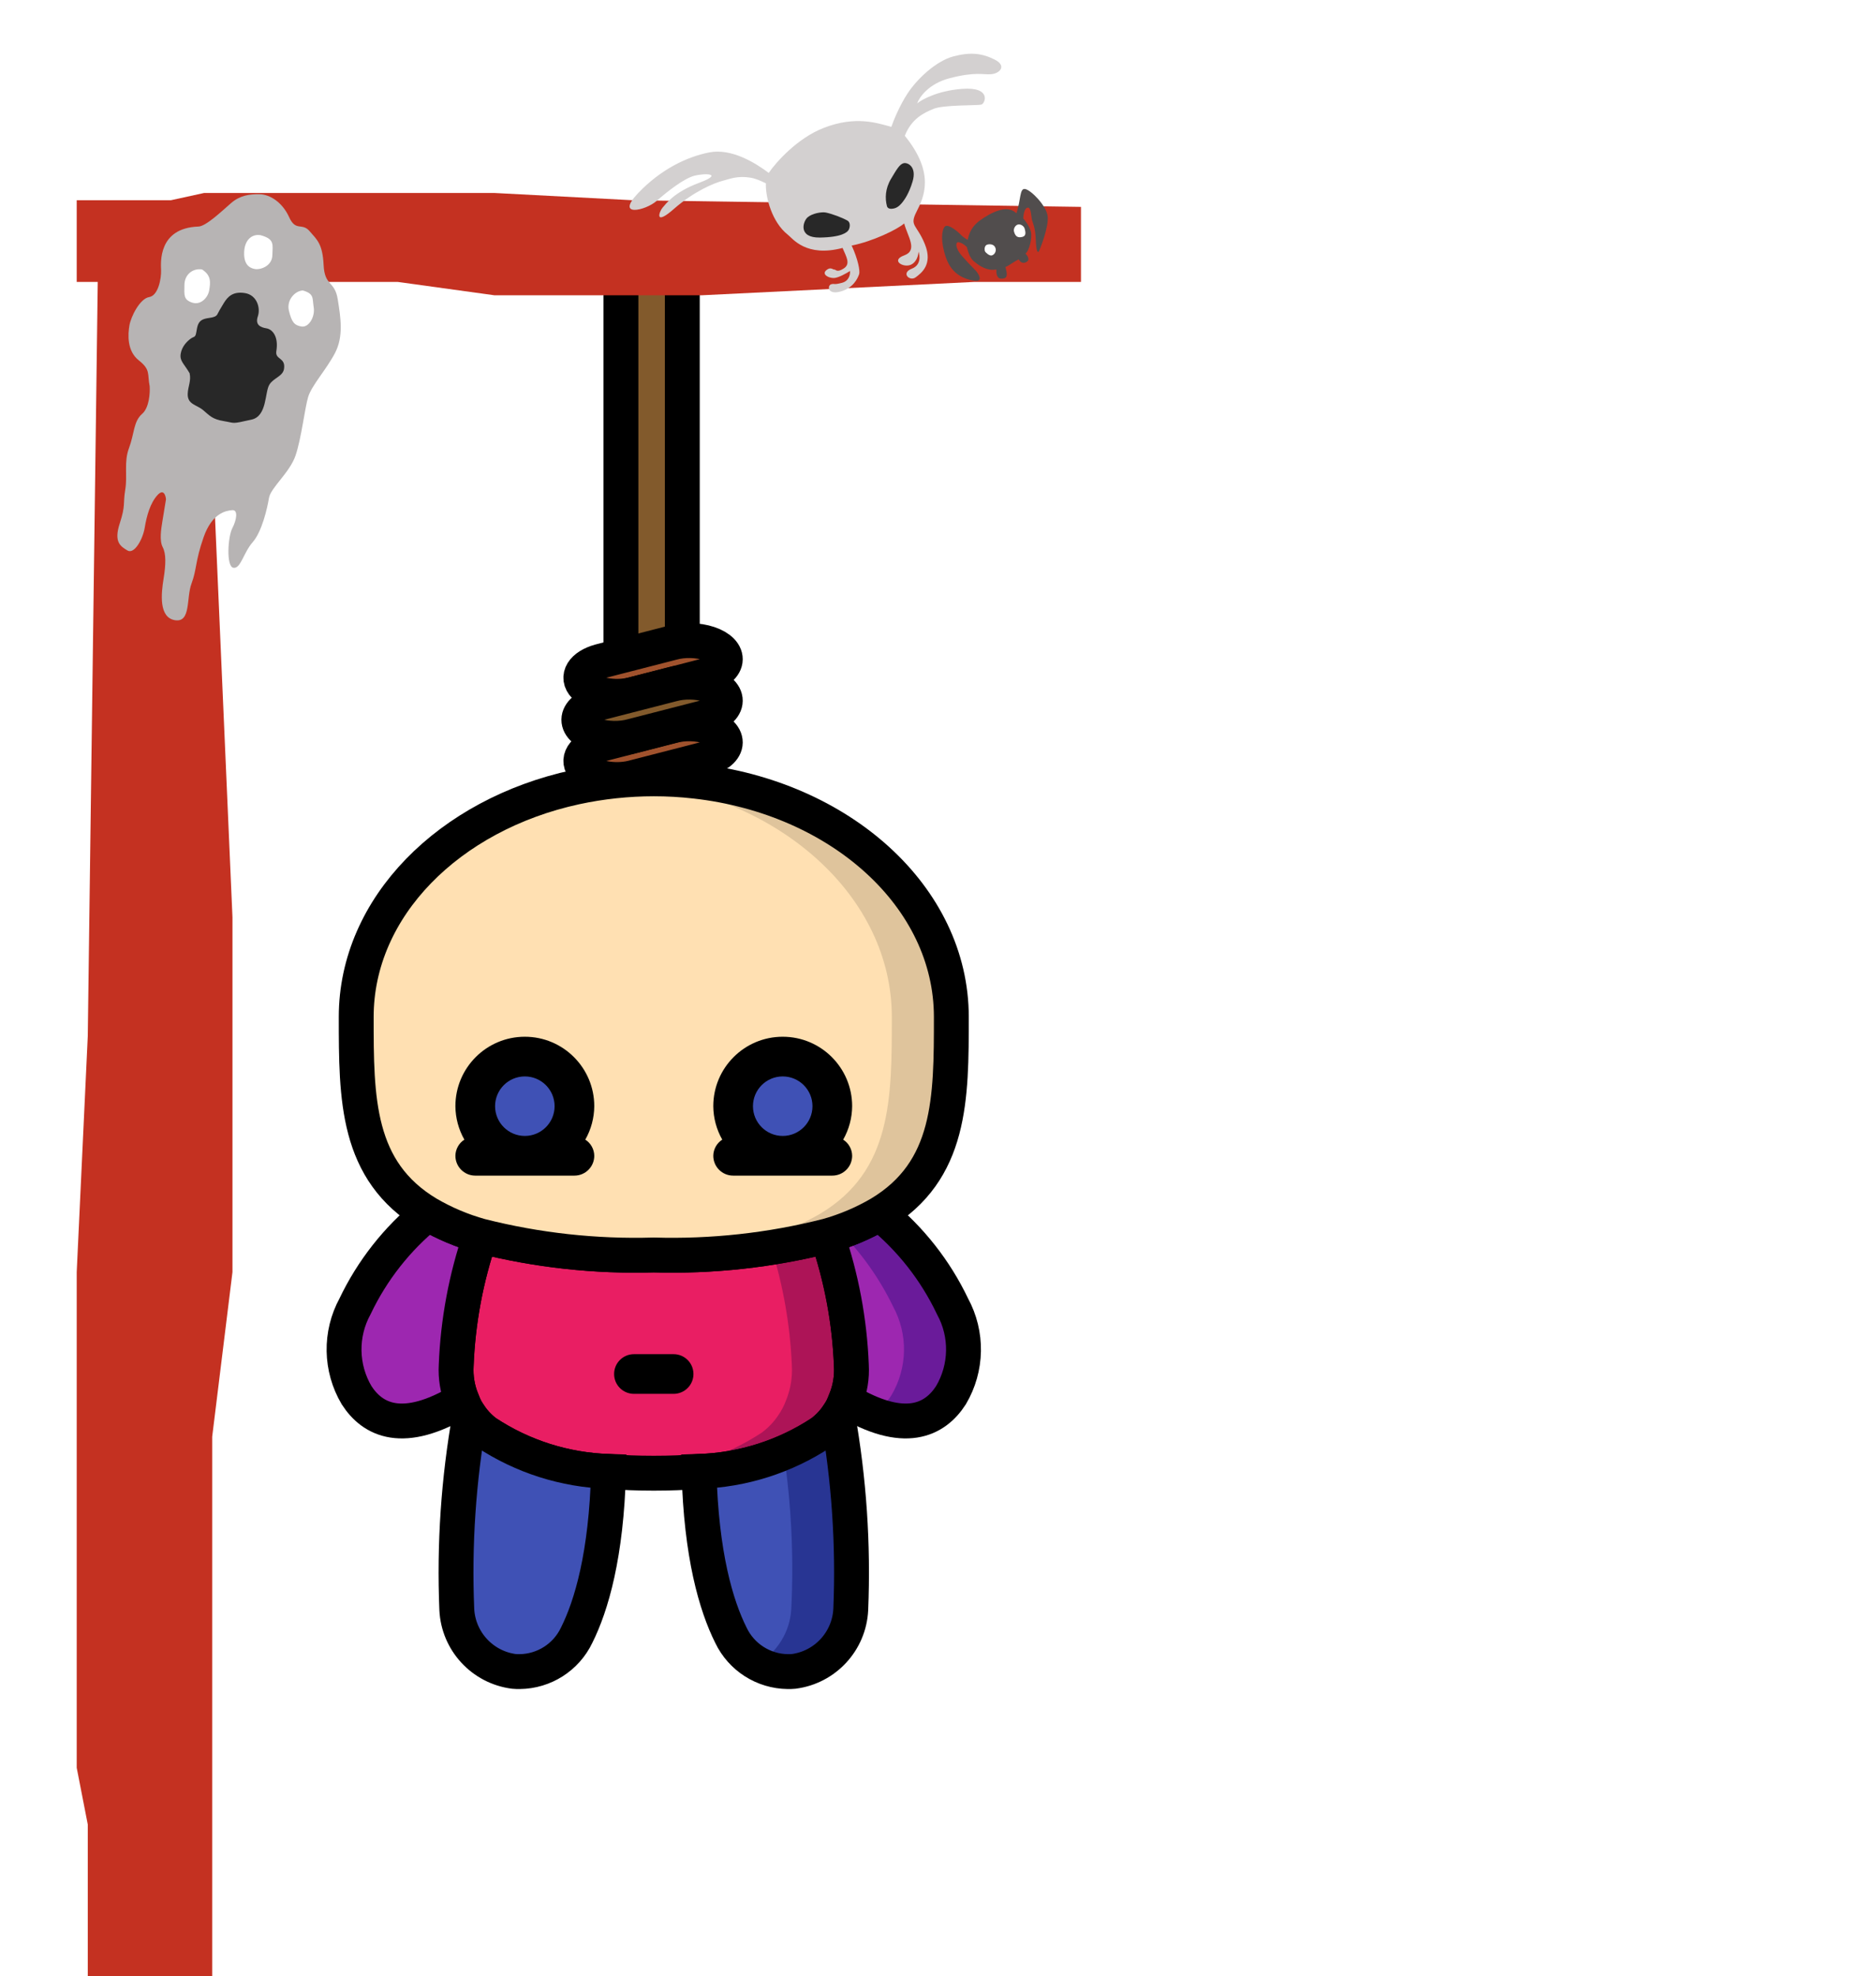 <svg width="807" height="850" viewBox="0 0 807 850" fill="none" xmlns="http://www.w3.org/2000/svg">
<g filter="url(#filter0_i_3_103)">
<path d="M37.757 441.661L42.118 112H91.278V190.678L100 390.52V543.156L91.278 613.966V850H37.757V780.763L33 756.373V543.156L37.757 441.661Z" fill="#C43121"/>
</g>
<rect x="267.111" y="96" width="26.398" height="187.261" fill="#825A2C" stroke="black" stroke-width="15"/>
<path d="M302.949 290.787L271.878 298.777C264.25 300.579 255.219 298.939 251.482 295.073C247.745 291.208 250.654 286.515 258.051 284.475L289.122 276.485C294.114 275.108 300.168 275.238 304.92 276.824C309.672 278.409 312.369 281.199 311.959 284.105C311.549 287.011 308.096 289.571 302.949 290.787V290.787Z" fill="#A0522D" stroke="black" stroke-width="15"/>
<path d="M302.949 326.579L271.878 334.569C264.25 336.371 255.219 334.731 251.482 330.866C247.745 327 250.654 322.307 258.051 320.267L289.122 312.277C294.114 310.901 300.168 311.03 304.92 312.616C309.672 314.201 312.369 316.991 311.959 319.897C311.549 322.803 308.096 325.363 302.949 326.579V326.579Z" fill="#A0522D" stroke="black" stroke-width="15"/>
<path d="M302.949 308.644L271.878 316.634C266.886 318.011 260.832 317.881 256.08 316.296C251.328 314.71 248.631 311.92 249.041 309.014C249.451 306.109 252.904 303.548 258.051 302.332L289.122 294.342C294.114 292.966 300.168 293.095 304.92 294.681C309.672 296.267 312.369 299.057 311.959 301.962C311.549 304.868 308.096 307.428 302.949 308.644V308.644Z" fill="#825A2C" stroke="black" stroke-width="15"/>
<g filter="url(#filter1_i_3_103)">
<path d="M272.028 82.124L465 84.988L465 117.272L418.945 117.272L301.964 123L212.616 123L171.166 117.272L33 117.272L33 82.124L73.529 82.124L87.806 79L212.616 79L272.028 82.124Z" fill="#C43121"/>
</g>
<path d="M59.714 155.009C64.895 159.106 63.319 160.798 64.39 166.174C64.575 169.021 64.188 175.372 61.158 177.997C57.371 181.279 57.81 186.551 55.509 192.676C53.208 198.801 54.913 204.28 53.878 210.611C52.844 216.943 54.11 217.15 51.499 225.174C48.887 233.198 51.846 234.982 54.805 236.766C57.764 238.549 61.435 231.998 62.262 226.933C63.09 221.868 64.654 216.273 67.808 212.888C70.331 210.18 71.254 213.017 71.4 214.775L69.848 224.272C69.331 227.438 68.503 232.503 69.988 235.346C71.474 238.189 71.383 242.725 70.348 249.057C69.314 255.388 68.291 265.622 75.256 266.76C82.221 267.899 80.077 257.147 82.378 251.023C84.679 244.898 83.93 241.525 87.589 231.072C91.247 220.618 97.256 219.65 99.892 219.431C102.528 219.212 101.804 223.644 99.917 227.236C98.03 230.828 97.227 243.698 100.393 244.215C103.558 244.733 104.697 237.768 108.69 233.22C112.684 228.672 114.972 218.645 115.697 214.213C116.421 209.781 124.627 203.321 127.135 195.93C129.643 188.539 131.079 175.772 132.54 170.81C134.001 165.848 140.308 159.078 144.082 151.894C147.857 144.71 146.566 136.698 145.275 128.687L145.275 128.686C143.984 120.674 139.667 123.22 139.216 114.045C138.765 104.87 136.44 103.19 133.158 99.403C129.876 95.617 127.253 99.738 124.385 93.419C121.517 87.1 116.233 83.636 111.697 83.545C107.161 83.454 103.155 84.099 99.369 87.381C95.582 90.662 88.642 97.329 85.373 97.445C67.955 98.061 69.179 113.001 69.295 116.27C69.411 119.539 68.169 127.137 64.163 127.783C60.157 128.428 56.28 136.245 55.659 140.044C55.038 143.843 54.533 150.912 59.714 155.009Z" fill="#B7B4B4"/>
<path d="M77.741 152.104C77.224 155.27 79.02 156.213 81.565 160.53C82.314 163.903 80.814 166.258 80.749 169.498C80.658 174.033 84.561 174.021 87.416 176.438C90.271 178.854 91.331 180.328 96.396 181.155C101.461 181.983 99.24 182.477 108.207 180.485C114.952 178.987 113.844 168.826 115.859 165.484C117.642 162.525 121.638 161.942 122.166 158.714C122.993 153.648 118.251 154.824 118.872 151.025C119.906 144.693 117.154 141.643 114.622 141.229C112.089 140.815 109.66 139.768 110.914 136.073C112.168 132.377 110.463 126.898 105.398 126.07C100.332 125.243 98.019 127.465 96.235 130.424C94.362 133.532 94.452 133.383 93.508 135.179C92.565 136.975 89.399 136.457 87.292 137.413C85.186 138.369 84.876 140.269 84.462 142.801C84.048 145.334 83.518 144.597 82.045 145.657C80.572 146.716 78.258 148.938 77.741 152.104Z" fill="#282828"/>
<path d="M79.335 122.461C79.426 117.926 83.109 115.277 86.908 115.898C91.029 118.522 90.512 121.687 89.995 124.853L89.995 124.853C89.478 128.019 86.324 131.404 82.629 130.15C78.933 128.896 79.243 126.997 79.335 122.461Z" fill="white"/>
<path d="M105.025 108.458C105.22 103.289 108.27 100.537 112.069 101.158C118.297 102.825 117.25 105.255 117.159 109.79C117.068 114.326 112.222 116.134 109.689 115.72C107.157 115.307 104.831 113.626 105.025 108.458Z" fill="white"/>
<path d="M124.301 133.71C123.126 128.967 127.016 125.053 130.286 124.937C135.247 126.398 134.304 128.194 134.949 132.2C135.595 136.206 132.868 140.96 129.702 140.443C126.536 139.926 125.477 138.452 124.301 133.71Z" fill="white"/>
<g filter="url(#filter2_d_3_103)">
<path d="M421.813 90.621C417.774 93.453 416.82 96.655 416.281 99.158C415.626 98.937 413.857 97.589 413.32 96.983C412.471 96.025 407.81 91.933 406.422 93.478C405.034 95.023 404.516 99.883 406.959 106.918C409.403 113.953 414.747 116.094 419.097 116.724C423.447 117.354 420.609 113.375 419.76 112.417C419.223 111.811 417.357 110.095 413.961 106.262C410.564 102.43 411.103 99.926 412.366 100.185C413.63 100.444 414.334 100.85 415.888 102.214C417.192 107.186 418.135 107.779 420.154 109.361C422.412 111.131 425.788 112.607 428.584 111.873C428.48 116.034 430.303 116.146 431.981 115.706C433.659 115.265 433.079 113.056 432.5 110.846C433.618 110.552 435.566 108.86 438.217 107.574C439.356 109.637 441.034 109.197 442.008 108.351C442.981 107.505 441.987 105.995 441.138 105.037C442.671 104.044 444.163 98.338 443.439 95.576C442.859 93.366 441.015 90.897 440.166 89.939C440.201 88.553 440.606 85.691 441.948 85.339C443.626 84.898 443.523 89.059 443.957 90.716C444.281 91.952 445.386 93.884 445.572 99.15C445.758 104.415 446.462 104.821 446.876 104.122C447.291 103.422 451.269 93.522 450.669 88.955C450.068 84.389 443.565 77.829 441.038 77.311C438.511 76.793 439.256 81.912 437.204 87.764C433.103 83.526 425.712 87.889 421.813 90.621Z" fill="#514D4D"/>
</g>
<path d="M424.772 105.191C423.623 105.492 423.366 106.852 423.683 108.061C424.086 108.817 425.696 110.118 426.615 109.877C427.764 109.575 428.632 108.207 428.278 106.856C427.802 105.042 425.92 104.89 424.772 105.191Z" fill="white"/>
<path d="M437.861 96.588C436.712 96.889 435.881 98.399 436.198 99.609C436.832 102.027 438.14 102.33 439.862 101.878C441.585 101.426 441.11 99.612 440.792 98.403C440.475 97.194 439.009 96.286 437.861 96.588Z" fill="white"/>
<path d="M388.955 96.111C386.041 98.668 375.447 103.836 366.356 105.624C369.087 111.478 370.033 116.607 369.582 117.918C368.904 119.888 366.988 123.974 361.398 125.441C355.808 126.907 355.9 122.702 357.577 122.262C359.254 121.822 358.282 122.674 362.195 121.648C365.326 120.827 365.797 117.916 365.641 116.563C364.111 117.561 360.573 119.565 358.667 119.587C356.285 119.615 353.462 117.966 355.405 116.262C357.348 114.558 358.347 116.087 358.906 115.941C359.465 115.794 359.905 117.471 362.965 115.473C366.026 113.475 364.028 110.416 362.443 106.651C346.791 110.757 341.091 102.696 338.828 100.901C332.091 95.558 329.252 84.897 329.463 78.869C329.463 78.869 325.768 76.9 322.846 76.424C317.229 75.509 314.021 76.948 310.667 77.827C307.313 78.707 298.663 82.172 289.92 89.841C281.177 97.51 283.625 90.895 285.008 89.338C286.392 87.78 289.838 82.695 300.725 78.644C311.611 74.593 303.199 74.411 298.727 75.585C294.255 76.758 287.309 82.164 282.452 86.425C277.595 90.686 264.591 93.5 274.424 83.155C284.257 72.811 295.36 67.506 305.06 65.561C314.709 63.627 325.205 70.231 330.673 74.371C333.843 69.756 343.004 59.429 354.279 55.037C368.374 49.547 377.666 53.082 383.43 54.556C384.334 51.93 386.997 45.378 390.413 40.181C394.683 33.685 402.867 26.163 410.134 24.256C417.401 22.349 422.313 22.853 427.811 25.591C433.31 28.329 429.983 31.591 426.482 31.913C422.982 32.234 419.6 30.732 408.42 33.665C399.476 36.011 395.432 41.851 394.527 44.477C396.657 42.724 403.492 39.02 413.799 38.227C426.684 37.235 423.825 44.556 422.148 44.996C420.471 45.436 406.028 45.044 401.703 46.776C397.377 48.508 392.081 51.092 389.221 58.413C402.445 74.654 397.377 84.942 394.224 91.145C391.072 97.348 394.426 96.468 397.89 105.116C401.353 113.763 396.35 117.465 393.848 119.316C391.346 121.167 387.378 117.43 392.263 115.551C396.17 114.048 395.797 110.045 395.122 108.231C395.091 109.633 394.389 112.724 391.823 113.875C388.615 115.314 382.971 112.016 388.973 109.844C394.975 107.672 390.421 101.7 388.955 96.111Z" fill="#D3D0D0"/>
<path d="M355.26 91.421C357.796 91.941 362.219 93.548 364.576 94.905C365.989 95.72 365.621 97.99 365.033 98.935C364.445 99.879 362.246 102.037 352.681 102.176C343.116 102.314 345.444 95.183 347.4 93.484C349.355 91.785 353.445 91.049 355.26 91.421Z" fill="#282828"/>
<path d="M383.27 76.959C380.775 81.171 380.67 85.347 381.543 88.675C381.834 89.784 383.103 90.045 384.787 89.603C386.472 89.16 387.678 87.659 388.281 86.907C389.024 85.981 391.034 83.221 392.565 78.077C394.479 71.647 390.383 69.758 388.698 70.2C387.014 70.642 385.766 72.748 383.27 76.959Z" fill="#282828"/>
<path d="M366.228 587.245C366.534 592.374 365.689 597.505 363.753 602.264C362.908 604.594 361.76 606.803 360.34 608.835C358.439 611.659 356.073 614.141 353.342 616.173C337.679 626.516 319.452 632.306 300.692 632.899C294.718 633.411 288.318 633.667 281.236 633.667C274.153 633.667 267.753 633.411 261.78 632.899C243.019 632.306 224.792 626.516 209.129 616.173C206.398 614.141 204.032 611.659 202.132 608.835C200.711 606.803 199.564 604.594 198.718 602.264C196.783 597.505 195.937 592.374 196.244 587.245C196.984 568.291 200.492 549.548 206.654 531.608C231.015 537.782 256.116 540.539 281.236 539.8C306.356 540.539 331.456 537.782 355.817 531.608C361.98 549.548 365.487 568.291 366.228 587.245Z" fill="#E91E63"/>
<path d="M355.817 531.608C347.938 533.853 339.911 535.541 331.796 536.66C336.929 553.065 339.898 570.071 340.628 587.245C340.934 592.374 340.089 597.505 338.153 602.264C337.308 604.594 336.16 606.803 334.74 608.835C332.839 611.659 330.473 614.141 327.742 616.173C312.079 626.516 293.852 632.306 275.092 632.899C272.958 633.078 270.688 633.189 268.436 633.308C272.489 633.522 276.687 633.667 281.236 633.667C288.318 633.667 294.718 633.411 300.692 632.899C319.452 632.306 337.679 626.516 353.342 616.173C356.073 614.141 358.439 611.659 360.34 608.835C361.76 606.803 362.908 604.594 363.753 602.264C365.689 597.505 366.534 592.374 366.228 587.245C365.487 568.291 361.98 549.548 355.817 531.608V531.608Z" fill="#AD1457"/>
<path d="M366.228 587.245C366.534 592.374 365.689 597.505 363.753 602.264C362.908 604.594 361.76 606.803 360.34 608.835C358.439 611.659 356.073 614.141 353.342 616.173C337.679 626.516 319.452 632.306 300.692 632.899C294.718 633.411 288.318 633.667 281.236 633.667C274.153 633.667 267.753 633.411 261.78 632.899C243.019 632.306 224.792 626.516 209.129 616.173C206.398 614.141 204.032 611.659 202.132 608.835C200.711 606.803 199.564 604.594 198.718 602.264C196.783 597.505 195.937 592.374 196.244 587.245C196.984 568.291 200.492 549.548 206.654 531.608C231.015 537.782 256.116 540.539 281.236 539.8C306.356 540.539 331.456 537.782 355.817 531.608C361.98 549.548 365.487 568.291 366.228 587.245Z" stroke="black" stroke-width="15"/>
<path d="M289.769 582.467H272.702C267.99 582.467 264.169 586.287 264.169 591C264.169 595.713 267.99 599.533 272.702 599.533H289.769C294.482 599.533 298.302 595.713 298.302 591C298.302 586.287 294.482 582.467 289.769 582.467Z" fill="black"/>
<path d="M196.244 587.245C195.937 592.374 196.783 597.505 198.718 602.264C173.289 617.624 160.233 610.712 153.406 600.131C146.45 588.401 146.19 573.872 152.724 561.901C160.075 546.458 170.773 532.845 184.041 522.051C191.141 526.188 198.74 529.399 206.654 531.608C200.491 549.548 196.984 568.291 196.244 587.245Z" fill="#9D27B0" stroke="black" stroke-width="15"/>
<path d="M409.065 600.131C402.238 610.712 389.182 617.624 363.753 602.264C365.689 597.505 366.534 592.374 366.228 587.245C365.487 568.291 361.98 549.548 355.817 531.608C363.731 529.399 371.331 526.188 378.43 522.051C391.698 532.845 402.396 546.458 409.748 561.901C416.281 573.872 416.022 588.401 409.065 600.131V600.131Z" fill="#9D27B0"/>
<path d="M409.748 561.901C402.397 546.458 391.699 532.845 378.43 522.051C373.062 525.209 367.38 527.8 361.475 529.782C370.737 539.178 378.396 550.028 384.148 561.901C390.681 573.872 390.422 588.401 383.465 600.131C381.448 603.376 378.712 606.114 375.469 608.135C393.347 615.158 403.382 608.946 409.065 600.131C416.022 588.401 416.281 573.872 409.748 561.901Z" fill="#6A1B9A"/>
<path d="M409.065 600.131C402.238 610.712 389.182 617.624 363.753 602.264C365.689 597.505 366.534 592.374 366.228 587.245C365.487 568.291 361.98 549.548 355.817 531.608C363.731 529.399 371.331 526.188 378.43 522.051C391.698 532.845 402.396 546.458 409.748 561.901C416.281 573.872 416.022 588.401 409.065 600.131V600.131Z" stroke="black" stroke-width="15"/>
<path d="M261.78 632.899C260.841 668.824 254.441 690.584 248.041 703.384C243.524 712.834 234.024 718.891 223.55 719C222.725 719.014 221.899 718.986 221.076 718.915C207.521 717.156 197.171 705.943 196.5 692.291C195.341 664.35 197.229 636.366 202.132 608.835C204.032 611.659 206.398 614.141 209.129 616.173C224.792 626.516 243.019 632.306 261.78 632.899V632.899Z" fill="#3F51B5" stroke="black" stroke-width="15"/>
<path d="M365.972 692.291C365.301 705.943 354.951 717.156 341.396 718.915C340.573 718.986 339.747 719.014 338.921 719C328.447 718.891 318.948 712.834 314.43 703.384C308.03 690.584 301.63 668.824 300.692 632.899C319.452 632.306 337.679 626.516 353.342 616.173C356.073 614.141 358.439 611.659 360.34 608.835C365.242 636.366 367.13 664.35 365.972 692.291V692.291Z" fill="#3F51B5"/>
<path d="M360.34 608.835C358.439 611.659 356.073 614.141 353.342 616.173C348.346 619.792 342.895 622.736 337.129 624.929C340.431 647.22 341.518 669.785 340.372 692.291C339.747 701.963 334.359 710.693 325.993 715.587C329.94 717.81 334.391 718.985 338.921 719C339.747 719.014 340.573 718.986 341.396 718.915C354.95 717.156 365.301 705.943 365.972 692.291C367.13 664.35 365.242 636.366 360.34 608.835Z" fill="#283593"/>
<path d="M365.972 692.291C365.301 705.943 354.951 717.156 341.396 718.915C340.573 718.986 339.747 719.014 338.921 719C328.447 718.891 318.948 712.834 314.43 703.384C308.03 690.584 301.63 668.824 300.692 632.899C319.452 632.306 337.679 626.516 353.342 616.173C356.073 614.141 358.439 611.659 360.34 608.835C365.242 636.366 367.13 664.35 365.972 692.291V692.291Z" stroke="black" stroke-width="15"/>
<path d="M409.236 437.4C409.236 472.557 409.236 503.619 378.43 522.051C371.331 526.188 363.731 529.399 355.817 531.608C331.456 537.782 306.356 540.539 281.236 539.8C256.116 540.539 231.015 537.782 206.654 531.608C198.74 529.399 191.141 526.188 184.041 522.051C153.236 503.619 153.236 472.557 153.236 437.4C153.236 390.125 193.257 350.36 247.614 338.584C258.664 336.208 269.934 335.007 281.236 335C287.252 334.994 293.264 335.336 299.241 336.024C361.364 343.021 409.236 385.688 409.236 437.4Z" fill="#FFE0B2"/>
<path d="M299.241 336.024C293.264 335.336 287.252 334.994 281.236 335C277.182 335 273.24 335.35 269.289 335.649C270.74 335.777 272.207 335.853 273.65 336.024C335.764 343.021 383.636 385.688 383.636 437.4C383.636 472.557 383.636 503.619 352.83 522.051C345.731 526.188 338.131 529.399 330.217 531.608C310.046 536.887 289.286 539.582 268.436 539.629C272.566 539.732 276.807 539.8 281.236 539.8C306.356 540.539 331.456 537.782 355.817 531.608C363.731 529.399 371.331 526.188 378.43 522.051C409.236 503.619 409.236 472.557 409.236 437.4C409.236 385.688 361.364 343.021 299.241 336.024Z" fill="#DFC49C"/>
<path d="M409.236 437.4C409.236 472.557 409.236 503.619 378.43 522.051C371.331 526.188 363.731 529.399 355.817 531.608C331.456 537.782 306.356 540.539 281.236 539.8C256.116 540.539 231.015 537.782 206.654 531.608C198.74 529.399 191.141 526.188 184.041 522.051C153.236 503.619 153.236 472.557 153.236 437.4C153.236 390.125 193.257 350.36 247.614 338.584C258.664 336.208 269.934 335.007 281.236 335C287.252 334.994 293.264 335.336 299.241 336.024C361.364 343.021 409.236 385.688 409.236 437.4Z" stroke="black" stroke-width="15"/>
<path d="M225.769 497.133C237.551 497.133 247.102 487.582 247.102 475.8C247.102 464.018 237.551 454.467 225.769 454.467C213.987 454.467 204.436 464.018 204.436 475.8C204.436 487.582 213.987 497.133 225.769 497.133Z" fill="#3F51B5"/>
<path d="M336.702 497.133C348.484 497.133 358.036 487.582 358.036 475.8C358.036 464.018 348.484 454.467 336.702 454.467C324.92 454.467 315.369 464.018 315.369 475.8C315.369 487.582 324.92 497.133 336.702 497.133Z" fill="#3F51B5"/>
<path d="M195.902 497.133C195.902 501.846 199.723 505.667 204.436 505.667H247.102C251.815 505.667 255.636 501.846 255.636 497.133C255.601 494.317 254.151 491.706 251.779 490.187C254.272 485.8 255.6 480.847 255.636 475.8C255.636 459.305 242.264 445.933 225.769 445.933C209.274 445.933 195.902 459.305 195.902 475.8C195.938 480.847 197.266 485.8 199.759 490.187C197.387 491.706 195.937 494.317 195.902 497.133ZM225.769 463C232.838 463 238.569 468.731 238.569 475.8C238.569 482.869 232.838 488.6 225.769 488.6C218.7 488.6 212.969 482.869 212.969 475.8C212.969 468.731 218.7 463 225.769 463Z" fill="black"/>
<path d="M306.836 497.133C306.836 501.846 310.656 505.667 315.369 505.667H358.036C362.749 505.667 366.569 501.846 366.569 497.133C366.534 494.317 365.085 491.706 362.712 490.187C365.206 485.8 366.534 480.847 366.569 475.8C366.569 459.305 353.197 445.933 336.702 445.933C320.208 445.933 306.836 459.305 306.836 475.8C306.871 480.847 308.199 485.8 310.693 490.187C308.32 491.706 306.871 494.317 306.836 497.133ZM336.702 463C343.772 463 349.502 468.731 349.502 475.8C349.502 482.869 343.772 488.6 336.702 488.6C329.633 488.6 323.902 482.869 323.902 475.8C323.902 468.731 329.633 463 336.702 463Z" fill="black"/>
<defs>
<filter id="filter0_i_3_103" x="33" y="112" width="67" height="742" filterUnits="userSpaceOnUse" color-interpolation-filters="sRGB">
<feFlood flood-opacity="0" result="BackgroundImageFix"/>
<feBlend mode="normal" in="SourceGraphic" in2="BackgroundImageFix" result="shape"/>
<feColorMatrix in="SourceAlpha" type="matrix" values="0 0 0 0 0 0 0 0 0 0 0 0 0 0 0 0 0 0 127 0" result="hardAlpha"/>
<feOffset dy="4"/>
<feGaussianBlur stdDeviation="2"/>
<feComposite in2="hardAlpha" operator="arithmetic" k2="-1" k3="1"/>
<feColorMatrix type="matrix" values="0 0 0 0 0 0 0 0 0 0 0 0 0 0 0 0 0 0 0.25 0"/>
<feBlend mode="normal" in2="shape" result="effect1_innerShadow_3_103"/>
</filter>
<filter id="filter1_i_3_103" x="33" y="79" width="432" height="48" filterUnits="userSpaceOnUse" color-interpolation-filters="sRGB">
<feFlood flood-opacity="0" result="BackgroundImageFix"/>
<feBlend mode="normal" in="SourceGraphic" in2="BackgroundImageFix" result="shape"/>
<feColorMatrix in="SourceAlpha" type="matrix" values="0 0 0 0 0 0 0 0 0 0 0 0 0 0 0 0 0 0 127 0" result="hardAlpha"/>
<feOffset dy="4"/>
<feGaussianBlur stdDeviation="2"/>
<feComposite in2="hardAlpha" operator="arithmetic" k2="-1" k3="1"/>
<feColorMatrix type="matrix" values="0 0 0 0 0 0 0 0 0 0 0 0 0 0 0 0 0 0 0.25 0"/>
<feBlend mode="normal" in2="shape" result="effect1_innerShadow_3_103"/>
</filter>
<filter id="filter2_d_3_103" x="401.254" y="77.275" width="53.476" height="47.516" filterUnits="userSpaceOnUse" color-interpolation-filters="sRGB">
<feFlood flood-opacity="0" result="BackgroundImageFix"/>
<feColorMatrix in="SourceAlpha" type="matrix" values="0 0 0 0 0 0 0 0 0 0 0 0 0 0 0 0 0 0 127 0" result="hardAlpha"/>
<feOffset dy="4"/>
<feGaussianBlur stdDeviation="2"/>
<feComposite in2="hardAlpha" operator="out"/>
<feColorMatrix type="matrix" values="0 0 0 0 0 0 0 0 0 0 0 0 0 0 0 0 0 0 0.25 0"/>
<feBlend mode="normal" in2="BackgroundImageFix" result="effect1_dropShadow_3_103"/>
<feBlend mode="normal" in="SourceGraphic" in2="effect1_dropShadow_3_103" result="shape"/>
</filter>
</defs>
</svg>
